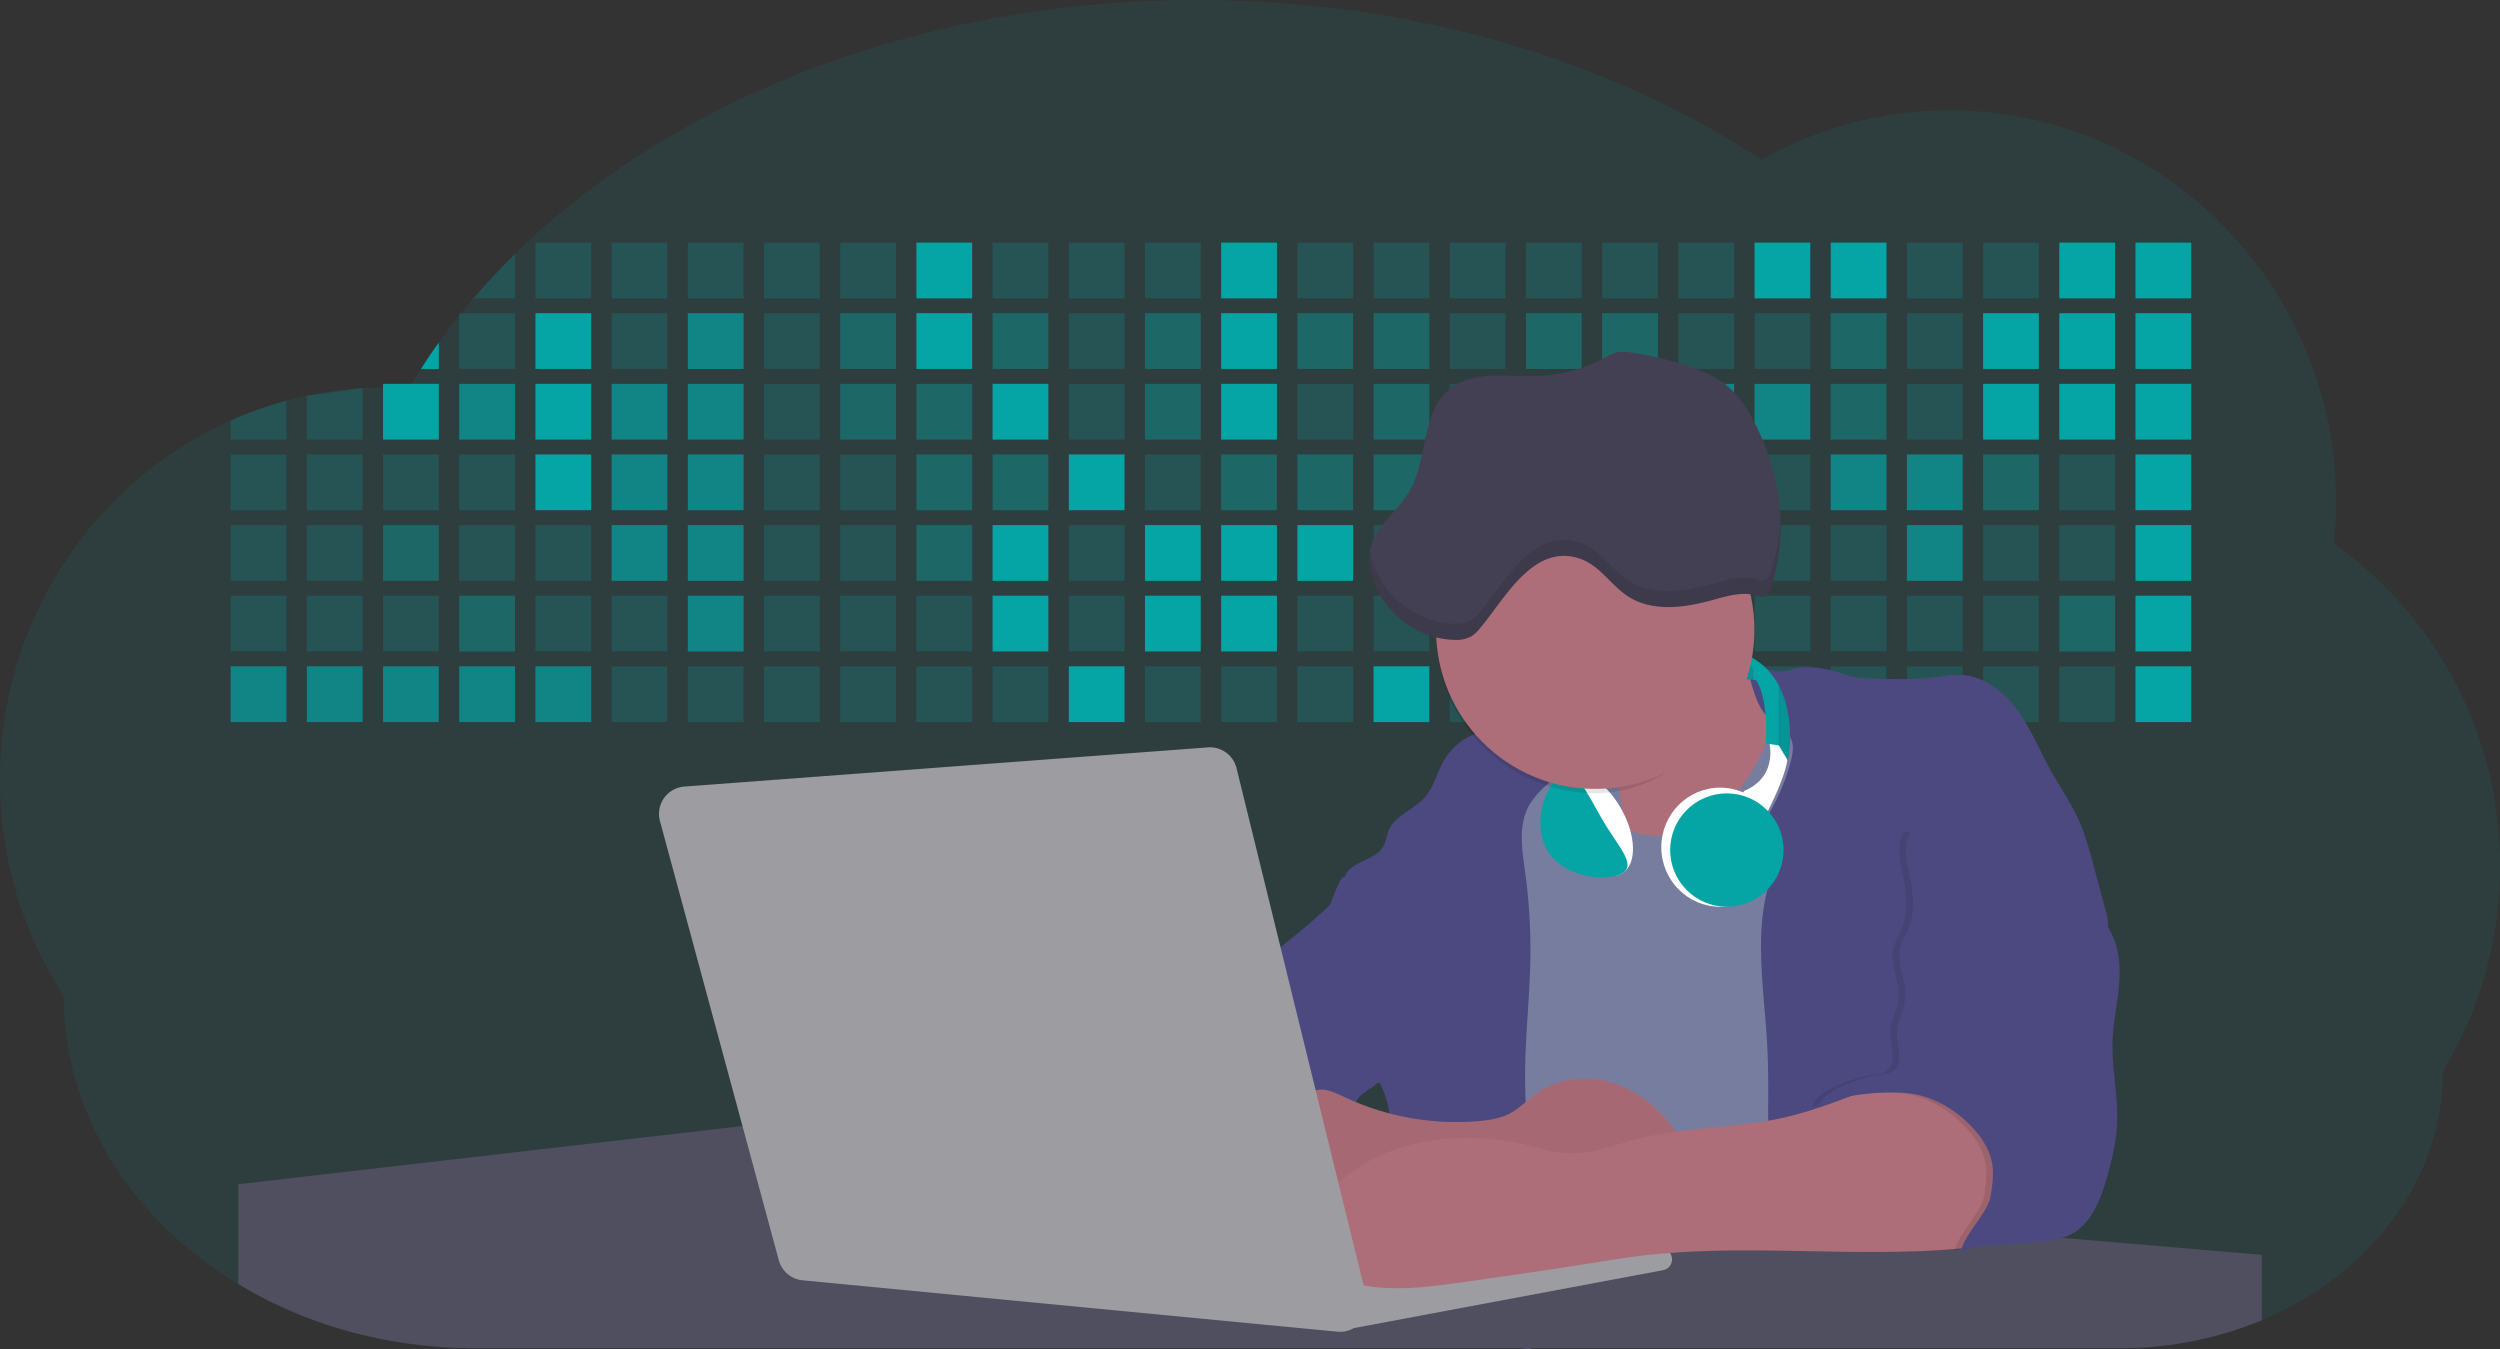 <svg id="aa7bae02-e79e-4d6b-a496-aba15f39787c" data-name="Layer 1" xmlns="http://www.w3.org/2000/svg" width="1144" height="617.32" viewBox="0 0 1144 617.32"><rect x="0" y="0" width="1144" height="617.32" fill="#333333" stroke="none"/><title>developer activity</title><path d="M1172,537.57a181.92,181.92,0,0,1-6.85,49.6,180.06,180.06,0,0,1-19.27,44.28c0,50.1-33.82,93.4-82.91,114a167.3,167.3,0,0,1-64.73,12.8H245.17c-40.25,0-77.55-10.86-108.14-29.36A185.76,185.76,0,0,1,112.2,711c-34-29.22-55.08-69.6-55.08-114.2A180.5,180.5,0,0,1,28,498.08c0-73.36,43.39-136.44,105.55-164.29a174.52,174.52,0,0,1,25.51-9.12q4.63-1.26,9.36-2.26a175.39,175.39,0,0,1,25.51-3.5q4.65-.29,9.35-.33H205c3.46,0,6.89.12,10.3.32l1.12-1.9q2.06-3.44,4.22-6.81,3.9-6.14,8.18-12.1,4.48-6.29,9.35-12.38l.83-1q2.76-3.44,5.64-6.8,9-10.49,19-20.35c72.11-70.68,185.08-116.18,312.08-116.18,98.82,0,189.15,27.55,258.34,73.07A174.18,174.18,0,0,1,920,191.86c97.74,0,177,80.37,177,179.51a184.9,184.9,0,0,1-1,18.78A180,180,0,0,1,1172,537.57Z" transform="translate(-28 -141.34)" fill="#05a5a6" opacity="0.1"/><path d="M263.66,257.52v20.35h-19Q253.59,267.39,263.66,257.52Z" transform="translate(-28 -141.34)" fill="#05a5a6" opacity="0.2"/><rect x="245.02" y="111.02" width="25.51" height="25.51" fill="#05a5a6" opacity="0.2"/><rect x="279.88" y="111.02" width="25.51" height="25.51" fill="#05a5a6" opacity="0.2"/><rect x="314.75" y="111.02" width="25.51" height="25.51" fill="#05a5a6" opacity="0.2"/><rect x="349.61" y="111.02" width="25.51" height="25.51" fill="#05a5a6" opacity="0.2"/><rect x="384.48" y="111.02" width="25.51" height="25.51" fill="#05a5a6" opacity="0.2"/><rect x="419.35" y="111.02" width="25.51" height="25.51" fill="#05a5a6"/><rect x="454.21" y="111.02" width="25.51" height="25.51" fill="#05a5a6" opacity="0.2"/><rect x="489.08" y="111.02" width="25.51" height="25.51" fill="#05a5a6" opacity="0.2"/><rect x="523.94" y="111.02" width="25.51" height="25.51" fill="#05a5a6" opacity="0.2"/><rect x="558.81" y="111.02" width="25.51" height="25.51" fill="#05a5a6"/><rect x="593.68" y="111.02" width="25.51" height="25.51" fill="#05a5a6" opacity="0.2"/><rect x="628.54" y="111.02" width="25.51" height="25.51" fill="#05a5a6" opacity="0.2"/><rect x="663.41" y="111.02" width="25.51" height="25.51" fill="#05a5a6" opacity="0.2"/><rect x="698.28" y="111.02" width="25.51" height="25.51" fill="#05a5a6" opacity="0.2"/><rect x="733.14" y="111.02" width="25.51" height="25.51" fill="#05a5a6" opacity="0.2"/><rect x="768.01" y="111.02" width="25.51" height="25.51" fill="#05a5a6" opacity="0.2"/><rect x="802.87" y="111.02" width="25.51" height="25.51" fill="#05a5a6"/><rect x="837.74" y="111.02" width="25.51" height="25.51" fill="#05a5a6"/><rect x="872.61" y="111.02" width="25.51" height="25.51" fill="#05a5a6" opacity="0.2"/><rect x="907.47" y="111.02" width="25.51" height="25.51" fill="#05a5a6" opacity="0.2"/><rect x="942.34" y="111.02" width="25.51" height="25.51" fill="#05a5a6"/><rect x="977.2" y="111.02" width="25.51" height="25.51" fill="#05a5a6"/><path d="M228.8,298.08v12.1h-8.18Q224.52,304,228.8,298.08Z" transform="translate(-28 -141.34)" fill="#05a5a6"/><rect x="210.15" y="143.33" width="25.51" height="25.51" fill="#05a5a6" opacity="0.2"/><rect x="245.02" y="143.33" width="25.51" height="25.51" fill="#05a5a6"/><rect x="279.88" y="143.33" width="25.51" height="25.51" fill="#05a5a6" opacity="0.2"/><rect x="314.75" y="143.33" width="25.51" height="25.51" fill="#05a5a6" opacity="0.7"/><rect x="349.61" y="143.33" width="25.51" height="25.51" fill="#05a5a6" opacity="0.2"/><rect x="384.48" y="143.33" width="25.51" height="25.51" fill="#05a5a6" opacity="0.4"/><rect x="419.35" y="143.33" width="25.51" height="25.51" fill="#05a5a6"/><rect x="454.21" y="143.33" width="25.51" height="25.51" fill="#05a5a6" opacity="0.4"/><rect x="489.08" y="143.33" width="25.51" height="25.51" fill="#05a5a6" opacity="0.2"/><rect x="523.94" y="143.33" width="25.51" height="25.51" fill="#05a5a6" opacity="0.4"/><rect x="558.81" y="143.33" width="25.51" height="25.51" fill="#05a5a6"/><rect x="593.68" y="143.33" width="25.51" height="25.51" fill="#05a5a6" opacity="0.4"/><rect x="628.54" y="143.33" width="25.51" height="25.51" fill="#05a5a6" opacity="0.4"/><rect x="663.41" y="143.33" width="25.51" height="25.51" fill="#05a5a6" opacity="0.2"/><rect x="698.28" y="143.33" width="25.51" height="25.51" fill="#05a5a6" opacity="0.4"/><rect x="733.14" y="143.33" width="25.51" height="25.51" fill="#05a5a6" opacity="0.4"/><rect x="768.01" y="143.33" width="25.51" height="25.51" fill="#05a5a6" opacity="0.2"/><rect x="802.87" y="143.33" width="25.51" height="25.51" fill="#05a5a6" opacity="0.2"/><rect x="837.74" y="143.33" width="25.51" height="25.51" fill="#05a5a6" opacity="0.4"/><rect x="872.61" y="143.33" width="25.51" height="25.51" fill="#05a5a6" opacity="0.2"/><rect x="907.47" y="143.33" width="25.51" height="25.51" fill="#05a5a6"/><rect x="942.34" y="143.33" width="25.51" height="25.51" fill="#05a5a6"/><rect x="977.2" y="143.33" width="25.51" height="25.51" fill="#05a5a6"/><path d="M159.06,324.67V342.5H133.55v-8.71A174.52,174.52,0,0,1,159.06,324.67Z" transform="translate(-28 -141.34)" fill="#05a5a6" opacity="0.2"/><polygon points="165.93 177.57 165.93 201.16 140.42 201.16 140.42 181.07 165.93 177.57" fill="#05a5a6" opacity="0.2"/><rect x="175.28" y="175.65" width="25.51" height="25.51" fill="#05a5a6"/><rect x="210.15" y="175.65" width="25.51" height="25.51" fill="#05a5a6" opacity="0.7"/><rect x="245.02" y="175.65" width="25.51" height="25.51" fill="#05a5a6"/><rect x="279.88" y="175.65" width="25.51" height="25.51" fill="#05a5a6" opacity="0.7"/><rect x="314.75" y="175.65" width="25.51" height="25.51" fill="#05a5a6" opacity="0.7"/><rect x="349.61" y="175.65" width="25.51" height="25.51" fill="#05a5a6" opacity="0.2"/><rect x="384.48" y="175.65" width="25.51" height="25.51" fill="#05a5a6" opacity="0.4"/><rect x="419.35" y="175.65" width="25.51" height="25.51" fill="#05a5a6" opacity="0.4"/><rect x="454.21" y="175.65" width="25.51" height="25.51" fill="#05a5a6"/><rect x="489.08" y="175.65" width="25.51" height="25.51" fill="#05a5a6" opacity="0.2"/><rect x="523.94" y="175.65" width="25.51" height="25.51" fill="#05a5a6" opacity="0.4"/><rect x="558.81" y="175.65" width="25.51" height="25.51" fill="#05a5a6"/><rect x="593.68" y="175.65" width="25.51" height="25.51" fill="#05a5a6" opacity="0.2"/><rect x="628.54" y="175.65" width="25.51" height="25.51" fill="#05a5a6" opacity="0.4"/><rect x="663.41" y="175.65" width="25.51" height="25.51" fill="#05a5a6" opacity="0.2"/><rect x="698.28" y="175.65" width="25.51" height="25.51" fill="#05a5a6"/><rect x="733.14" y="175.65" width="25.51" height="25.51" fill="#05a5a6" opacity="0.2"/><rect x="768.01" y="175.65" width="25.51" height="25.51" fill="#05a5a6" opacity="0.7"/><rect x="802.87" y="175.65" width="25.51" height="25.51" fill="#05a5a6" opacity="0.7"/><rect x="837.74" y="175.65" width="25.51" height="25.51" fill="#05a5a6" opacity="0.4"/><rect x="872.61" y="175.65" width="25.51" height="25.51" fill="#05a5a6" opacity="0.2"/><rect x="907.47" y="175.65" width="25.51" height="25.51" fill="#05a5a6"/><rect x="942.34" y="175.65" width="25.51" height="25.51" fill="#05a5a6"/><rect x="977.2" y="175.65" width="25.51" height="25.51" fill="#05a5a6"/><rect x="105.55" y="207.96" width="25.51" height="25.51" fill="#05a5a6" opacity="0.2"/><rect x="140.42" y="207.96" width="25.51" height="25.51" fill="#05a5a6" opacity="0.2"/><rect x="175.28" y="207.96" width="25.51" height="25.51" fill="#05a5a6" opacity="0.2"/><rect x="210.15" y="207.96" width="25.51" height="25.51" fill="#05a5a6" opacity="0.2"/><rect x="245.02" y="207.96" width="25.51" height="25.51" fill="#05a5a6"/><rect x="279.88" y="207.96" width="25.51" height="25.51" fill="#05a5a6" opacity="0.7"/><rect x="314.75" y="207.96" width="25.51" height="25.51" fill="#05a5a6" opacity="0.7"/><rect x="349.61" y="207.96" width="25.51" height="25.51" fill="#05a5a6" opacity="0.2"/><rect x="384.48" y="207.96" width="25.51" height="25.51" fill="#05a5a6" opacity="0.2"/><rect x="419.35" y="207.96" width="25.51" height="25.51" fill="#05a5a6" opacity="0.4"/><rect x="454.21" y="207.96" width="25.51" height="25.51" fill="#05a5a6" opacity="0.4"/><rect x="489.08" y="207.96" width="25.51" height="25.51" fill="#05a5a6"/><rect x="523.94" y="207.96" width="25.51" height="25.51" fill="#05a5a6" opacity="0.2"/><rect x="558.81" y="207.96" width="25.51" height="25.51" fill="#05a5a6" opacity="0.4"/><rect x="593.68" y="207.96" width="25.51" height="25.51" fill="#05a5a6" opacity="0.4"/><rect x="628.54" y="207.96" width="25.51" height="25.51" fill="#05a5a6" opacity="0.4"/><rect x="663.41" y="207.96" width="25.51" height="25.51" fill="#05a5a6" opacity="0.4"/><rect x="698.28" y="207.96" width="25.51" height="25.51" fill="#05a5a6" opacity="0.2"/><rect x="733.14" y="207.96" width="25.51" height="25.51" fill="#05a5a6" opacity="0.2"/><rect x="768.01" y="207.96" width="25.51" height="25.51" fill="#05a5a6" opacity="0.2"/><rect x="802.87" y="207.96" width="25.51" height="25.51" fill="#05a5a6" opacity="0.2"/><rect x="837.74" y="207.96" width="25.51" height="25.51" fill="#05a5a6" opacity="0.7"/><rect x="872.61" y="207.96" width="25.51" height="25.51" fill="#05a5a6" opacity="0.7"/><rect x="907.47" y="207.96" width="25.51" height="25.51" fill="#05a5a6" opacity="0.4"/><rect x="942.34" y="207.96" width="25.51" height="25.51" fill="#05a5a6" opacity="0.2"/><rect x="977.2" y="207.96" width="25.51" height="25.51" fill="#05a5a6"/><rect x="105.55" y="240.28" width="25.51" height="25.51" fill="#05a5a6" opacity="0.2"/><rect x="140.42" y="240.28" width="25.51" height="25.51" fill="#05a5a6" opacity="0.2"/><rect x="175.28" y="240.28" width="25.51" height="25.51" fill="#05a5a6" opacity="0.4"/><rect x="210.15" y="240.28" width="25.51" height="25.51" fill="#05a5a6" opacity="0.2"/><rect x="245.02" y="240.28" width="25.51" height="25.51" fill="#05a5a6" opacity="0.2"/><rect x="279.88" y="240.28" width="25.51" height="25.51" fill="#05a5a6" opacity="0.7"/><rect x="314.75" y="240.28" width="25.51" height="25.51" fill="#05a5a6" opacity="0.7"/><rect x="349.61" y="240.28" width="25.51" height="25.51" fill="#05a5a6" opacity="0.2"/><rect x="384.48" y="240.28" width="25.51" height="25.51" fill="#05a5a6" opacity="0.2"/><rect x="419.35" y="240.28" width="25.51" height="25.51" fill="#05a5a6" opacity="0.4"/><rect x="454.21" y="240.28" width="25.51" height="25.51" fill="#05a5a6"/><rect x="489.08" y="240.28" width="25.51" height="25.51" fill="#05a5a6" opacity="0.2"/><rect x="523.94" y="240.28" width="25.51" height="25.51" fill="#05a5a6"/><rect x="558.81" y="240.28" width="25.51" height="25.51" fill="#05a5a6"/><rect x="593.68" y="240.28" width="25.51" height="25.51" fill="#05a5a6"/><rect x="628.54" y="240.28" width="25.51" height="25.51" fill="#05a5a6" opacity="0.2"/><rect x="663.41" y="240.28" width="25.51" height="25.51" fill="#05a5a6"/><rect x="698.28" y="240.28" width="25.51" height="25.51" fill="#05a5a6" opacity="0.2"/><rect x="733.14" y="240.28" width="25.51" height="25.51" fill="#05a5a6" opacity="0.2"/><rect x="768.01" y="240.28" width="25.51" height="25.51" fill="#05a5a6" opacity="0.2"/><rect x="802.87" y="240.28" width="25.51" height="25.51" fill="#05a5a6" opacity="0.2"/><rect x="837.74" y="240.28" width="25.51" height="25.51" fill="#05a5a6" opacity="0.2"/><rect x="872.61" y="240.28" width="25.51" height="25.51" fill="#05a5a6" opacity="0.7"/><rect x="907.47" y="240.28" width="25.51" height="25.51" fill="#05a5a6" opacity="0.2"/><rect x="942.34" y="240.28" width="25.51" height="25.51" fill="#05a5a6" opacity="0.2"/><rect x="977.2" y="240.28" width="25.51" height="25.51" fill="#05a5a6"/><rect x="105.55" y="272.59" width="25.51" height="25.51" fill="#05a5a6" opacity="0.2"/><rect x="140.42" y="272.59" width="25.51" height="25.51" fill="#05a5a6" opacity="0.2"/><rect x="175.28" y="272.59" width="25.51" height="25.51" fill="#05a5a6" opacity="0.2"/><rect x="210.15" y="272.59" width="25.51" height="25.51" fill="#05a5a6" opacity="0.4"/><rect x="245.02" y="272.59" width="25.51" height="25.51" fill="#05a5a6" opacity="0.2"/><rect x="279.88" y="272.59" width="25.51" height="25.51" fill="#05a5a6" opacity="0.2"/><rect x="314.75" y="272.59" width="25.51" height="25.51" fill="#05a5a6" opacity="0.7"/><rect x="349.61" y="272.59" width="25.51" height="25.51" fill="#05a5a6" opacity="0.2"/><rect x="384.48" y="272.59" width="25.51" height="25.51" fill="#05a5a6" opacity="0.2"/><rect x="419.35" y="272.59" width="25.51" height="25.51" fill="#05a5a6" opacity="0.2"/><rect x="454.21" y="272.59" width="25.51" height="25.51" fill="#05a5a6"/><rect x="489.08" y="272.59" width="25.51" height="25.51" fill="#05a5a6" opacity="0.2"/><rect x="523.94" y="272.59" width="25.51" height="25.51" fill="#05a5a6"/><rect x="558.81" y="272.59" width="25.51" height="25.51" fill="#05a5a6"/><rect x="593.68" y="272.59" width="25.51" height="25.51" fill="#05a5a6" opacity="0.2"/><rect x="628.54" y="272.59" width="25.51" height="25.51" fill="#05a5a6" opacity="0.2"/><rect x="663.41" y="272.59" width="25.51" height="25.51" fill="#05a5a6" opacity="0.2"/><rect x="698.28" y="272.59" width="25.51" height="25.51" fill="#05a5a6" opacity="0.2"/><rect x="733.14" y="272.59" width="25.51" height="25.51" fill="#05a5a6" opacity="0.2"/><rect x="768.01" y="272.59" width="25.51" height="25.51" fill="#05a5a6" opacity="0.2"/><rect x="802.87" y="272.59" width="25.51" height="25.51" fill="#05a5a6" opacity="0.2"/><rect x="837.74" y="272.59" width="25.51" height="25.51" fill="#05a5a6" opacity="0.2"/><rect x="872.61" y="272.59" width="25.51" height="25.51" fill="#05a5a6" opacity="0.2"/><rect x="907.47" y="272.59" width="25.51" height="25.51" fill="#05a5a6" opacity="0.2"/><rect x="942.34" y="272.59" width="25.51" height="25.51" fill="#05a5a6" opacity="0.4"/><rect x="977.2" y="272.59" width="25.51" height="25.51" fill="#05a5a6"/><rect x="105.55" y="304.91" width="25.51" height="25.51" fill="#05a5a6" opacity="0.7"/><rect x="140.42" y="304.91" width="25.51" height="25.51" fill="#05a5a6" opacity="0.7"/><rect x="175.28" y="304.91" width="25.51" height="25.51" fill="#05a5a6" opacity="0.7"/><rect x="210.15" y="304.91" width="25.51" height="25.51" fill="#05a5a6" opacity="0.7"/><rect x="245.02" y="304.91" width="25.51" height="25.51" fill="#05a5a6" opacity="0.7"/><rect x="279.88" y="304.91" width="25.51" height="25.51" fill="#05a5a6" opacity="0.2"/><rect x="314.75" y="304.91" width="25.51" height="25.51" fill="#05a5a6" opacity="0.2"/><rect x="349.61" y="304.91" width="25.51" height="25.51" fill="#05a5a6" opacity="0.2"/><rect x="384.48" y="304.91" width="25.51" height="25.51" fill="#05a5a6" opacity="0.2"/><rect x="419.35" y="304.91" width="25.51" height="25.51" fill="#05a5a6" opacity="0.2"/><rect x="454.21" y="304.91" width="25.51" height="25.51" fill="#05a5a6" opacity="0.2"/><rect x="489.08" y="304.91" width="25.51" height="25.51" fill="#05a5a6"/><rect x="523.94" y="304.91" width="25.51" height="25.51" fill="#05a5a6" opacity="0.2"/><rect x="558.81" y="304.91" width="25.51" height="25.51" fill="#05a5a6" opacity="0.2"/><rect x="593.68" y="304.91" width="25.51" height="25.51" fill="#05a5a6" opacity="0.2"/><rect x="628.54" y="304.91" width="25.51" height="25.51" fill="#05a5a6"/><rect x="663.41" y="304.91" width="25.51" height="25.51" fill="#05a5a6" opacity="0.2"/><rect x="698.28" y="304.91" width="25.51" height="25.51" fill="#05a5a6" opacity="0.2"/><rect x="733.14" y="304.91" width="25.51" height="25.51" fill="#05a5a6" opacity="0.2"/><rect x="768.01" y="304.91" width="25.51" height="25.51" fill="#05a5a6" opacity="0.2"/><rect x="802.87" y="304.91" width="25.51" height="25.51" fill="#05a5a6" opacity="0.2"/><rect x="837.74" y="304.91" width="25.51" height="25.51" fill="#05a5a6" opacity="0.2"/><rect x="872.61" y="304.91" width="25.51" height="25.51" fill="#05a5a6" opacity="0.2"/><rect x="907.47" y="304.91" width="25.51" height="25.51" fill="#05a5a6" opacity="0.2"/><rect x="942.34" y="304.91" width="25.51" height="25.51" fill="#05a5a6" opacity="0.2"/><rect x="977.2" y="304.91" width="25.51" height="25.51" fill="#05a5a6"/><circle cx="734.52" cy="363.89" r="34.87" fill="#767d9f"/><path d="M760.71,460.87q5.22,22.78,8.86,45.9c.73,4.58,1.38,9.41-.28,13.74-1.39,3.61-4.22,6.43-6.44,9.59s-3.9,7.21-2.55,10.83,5.29,5.6,9.05,6.62c10.76,2.9,22.23.79,32.94-2.35a53.29,53.29,0,0,0,13.81-5.72c4.54-2.88,8.26-6.88,11.68-11,15.61-18.93,25.83-41.65,35.45-64.23a39.12,39.12,0,0,1-33.11-13.34c-3.94-4.63-6.83-11.08-4.61-16.74-6.51,3.57-14.24,3.81-21.25,6.25a75.49,75.49,0,0,0-12.5,6.15q-7.18,4.15-14.28,8.46C772.07,458.29,767,461.19,760.71,460.87Z" transform="translate(-28 -141.34)" fill="#ae6e79"/><path d="M833.64,487.05c-6.11,11.89-14.06,23.32-25.41,30.4s-26.63,9-38,2c-5.6-3.42-9.84-8.62-14.73-13s-11-8.13-17.57-7.56c-7.24.63-12.91,6.28-17.76,11.69-7.36,8.22-14.47,16.79-19.68,26.52-10,18.7-12.37,40.56-11.93,61.76s3.51,42.29,3.58,63.49c.1,26.08-4.32,51.95-8.79,77.64,41.1-5.06,82.25,6,123.44,10.19,26.36,2.71,52.92,2.65,79.42,2.58,4.66,0,9.62-.12,13.5-2.7a18.2,18.2,0,0,0,5.59-6.64c3.66-6.75,5.13-14.45,6.15-22.06,2.59-19.22,2.67-38.68,2.74-58.08.18-47,.35-94.17-5.62-140.8-1.47-11.47-3.35-23-7.75-33.73s-11.58-20.6-21.62-26.35c-6.45-3.7-21.4-10.14-29-6.41C841.67,460.15,837.73,479.09,833.64,487.05Z" transform="translate(-28 -141.34)" fill="#767d9f"/><path d="M836.68,619.77c-1.55-29-7.86-59.95,5.57-85.69,3.3-6.32-8.54-14.21-4.88-20.33a92.08,92.08,0,0,0,10.06-23.93c.76-2.89,1.37-5.95.65-8.85-1.33-5.29-6.56-8.44-11-11.66-4.9-3.56-7.42-14.41-9-20.28s12.57,1.2,18.26-.89c7.9-2.89,17.94-1.07,25.82,1.86,4.4,1.62,9.18,1.76,13.87,1.88,9.11.24,18.25.47,27.29-.65,4.06-.51,8.13-1.28,12.21-1.05,10.41.59,19.46,7.71,25.62,16.13s10.08,18.23,15.13,27.35c4.21,7.6,9.23,14.78,12.82,22.69,3.18,7,5.19,14.52,7.18,22l5.13,19.19a25.58,25.58,0,0,1,1.26,8.51c-.26,3.07-1.62,5.93-3,8.66A164.12,164.12,0,0,1,971,603.2c-10.79,13.23-23.89,25.16-30.3,41-2.5,6.17-3.89,12.73-5.16,19.27a707.94,707.94,0,0,0-10.9,79.15,174.2,174.2,0,0,0-36.52-12.21,177.61,177.61,0,0,0-19-3c-5.59-.58-12.8.52-18.12-1-8.9-2.53-9.88-17.58-11.23-25.46-2.16-12.55-2.59-25.32-2.67-38C837,648.53,837.45,634.14,836.68,619.77Z" transform="translate(-28 -141.34)" fill="#4c4981"/><path d="M641.23,565.54c4.21,24,8.85,48.07,18,70.62-.23.22-.46.42-.69.62-.81.69-1.65,1.34-2.53,2-2.05,1.44-4.3,2.66-6,4.54a8,8,0,0,0-1.5,2.45,5.48,5.48,0,0,0,0,4.47c-4.77,2.11-10.31,1.46-15.66,1.26-4.61-.17-9.08,0-12.78,2.53-5.14,3.54-6.69,10.34-7.52,16.52q-.46,3.38-.79,6.77-.32,3.15-.52,6.32a188.61,188.61,0,0,0-.19,21q.08,1.92.21,3.84c-16.34-.39-31.23-8.91-45.32-17.19-3.22-1.89-6.54-3.88-8.63-7A15.8,15.8,0,0,1,555,674c0-.51.09-1,.16-1.52a41.58,41.58,0,0,1,2.29-8.68,107.2,107.2,0,0,1,19.19-32.65c3.58-4.18,7.61-8.27,9.28-13.52.73-2.29,1-4.72,1.74-7,3.32-9.88,15.3-14.55,19.4-24.14,1-2.29,1.46-4.8,2.7-7a17.63,17.63,0,0,1,4.25-4.75c.73-.61,1.49-1.2,2.24-1.79q10.54-8.26,20.31-17.45,1.82-1.71,3.6-3.46A59.48,59.48,0,0,0,641.23,565.54Z" transform="translate(-28 -141.34)" fill="#4c4981"/><path d="M742,494.56c-1.44,1.52-3,2.95-4.53,4.37l-.41.37-1.62,1.5a39,39,0,0,0-7.55,8.79l-.17.28c-5.1,9.13-3.21,20.37-1.79,30.74a261.55,261.55,0,0,1,2.37,39c-.26,18-2.38,35.88-2.42,53.86,0,4.08.09,8.15.27,12.23.29,6.63.79,13.25,1.39,19.87.65,7.26,1.43,14.51,2.16,21.76.58,5.61,1.13,11.21,1.59,16.81.23,2.9.45,5.79.63,8.69.21,3.4.38,6.81.48,10.21h0c.07,2.16.11,4.31.11,6.47,0,1.23,0,2.45,0,3.67q0,3.51-.19,7-.2,4.49-.61,9c-.31,3.27-.86,6.84-3.16,9.14-.14.14-.29.27-.44.4l-3.24-.4a332.72,332.72,0,0,0-67.3-1.2c.49-3.38.94-6.75,1.38-10.14.2-1.6.4-3.21.59-4.82q.33-2.76.63-5.52c.23-2,.44-4,.64-6q.78-7.73,1.37-15.47.87-11.29,1.32-22.62.22-5.41.34-10.83.17-6.72.16-13.45,0-6.54-.11-13.1c0-1.44-.06-2.88-.18-4.31a27.35,27.35,0,0,0-.53-3.83,49.87,49.87,0,0,0-3-8.48c-.22-.52-.43-1-.64-1.55-.12-.27-.23-.55-.34-.82,5.76-5.13,9.86-12,13.8-18.76,6.39-10.89,12.93-22.26,14-34.84s-5.18-26.71-17.2-30.55c-3.27-1-6.73-1.28-10.1-1.87-3.18-.56-9.81-1.83-13.49-4.11q-3,3.08-6,6.05a22.15,22.15,0,0,1,2.17-8.71l1.42.07a2.71,2.71,0,0,1-.16-1c0-1.07.74-2.28,2.32-3.62,4.71-4,12.12-4.89,15.09-10.3,1.24-2.25,1.45-4.93,2.45-7.29,2.87-6.73,11.11-9.21,16.07-14.59s6.2-13,10.21-19a28.62,28.62,0,0,1,12-10c.4-.19.81-.38,1.22-.55,8.3-3.55,18.16-4.36,26.76-4.34,3.34,0,12,.1,16.24,1.79a5.32,5.32,0,0,1,1.85,1.13C752.37,480.61,745.34,491,742,494.56Z" transform="translate(-28 -141.34)" fill="#4c4981"/><path d="M642.72,542.69a60.88,60.88,0,0,1,46.74,4.87c7.2,4,13.66,9.58,17.62,16.78,5.95,10.8,5.69,23.82,5.27,36.15-.21,6.17-.48,12.56-3.2,18.1C706,625,700.06,629.4,694,633a42.24,42.24,0,0,1-12.32,5.33c-6.72,1.46-13.7.22-20.47-1-7.36-1.36-15.26-3-20.37-8.48-3-3.18-4.64-7.31-6.26-11.35q-3.49-8.75-7-17.48c-4.05-10.11-5.42-18.52-.07-28.37,2.43-4.49,5.4-8.69,7.8-13.21C636.51,556.14,640.81,543.28,642.72,542.69Z" transform="translate(-28 -141.34)" fill="#4c4981"/><path d="M1063,715.56v29.9a167.3,167.3,0,0,1-64.73,12.8H728.58c-.14.14-.29.27-.44.4l-3.24-.4H245.17c-40.25,0-77.55-10.86-108.14-29.36V683.25l230.72-26.63.18,0L502.29,668l34.77,3,18.06,1.53,37.38,3.17,19.23,1.63,28,2.38,3.94.33,20.18,1.71L691.23,684l38.5,3.26,64.18,5.45,45.15,3.83,74.14,6.29,14.1,1.19,1.52.13,1.32.11,18.62,1.58,20.44,1.74,2.37.2Z" transform="translate(-28 -141.34)" fill="#504f60"/><polygon points="764 573.12 474.86 523.77 463.65 580.46 596.19 596.33 637 601.44 749.26 579.33 764 573.12" fill="#9c9ca1"/><path d="M642.33,739.94l144.86-27.23a5,5,0,0,1,5.94,4.93h0a5,5,0,0,1-4.09,4.93L647.57,749.06Z" transform="translate(-28 -141.34)" fill="#9c9ca1"/><path d="M705.17,654.31c4.51-.42,9.08-1.13,13.14-3.13,5-2.49,8.89-6.78,13.52-9.94,10.18-7,23.8-7.94,35.47-3.92s21.41,12.63,28.23,22.91c4.53,6.85,7.93,15.59,4.73,23.15a30.51,30.51,0,0,1-4.12,6.44l-8.34,10.9a29,29,0,0,1-5.66,6.09c-3.12,2.27-7,3.2-10.82,3.76-10.15,1.48-20.48.64-30.71,1.32-17.57,1.17-34.73,6.83-52.34,6.64-10.12-.11-20.11-2.15-30-4.19l-43.77-9c-7.62-1.56-16.23-3.84-19.82-10.75-1.61-3.11-1.91-6.71-2.1-10.21-.52-9.64,0-20.36,6.68-27.31,6.28-6.52,16.21-8.58,23.71-13.4,9.18-5.91,12.21-4,21.89.44A120,120,0,0,0,705.17,654.31Z" transform="translate(-28 -141.34)" fill="#ae6e79"/><path d="M705.17,654.31c4.51-.42,9.08-1.13,13.14-3.13,5-2.49,8.89-6.78,13.52-9.94,10.18-7,23.8-7.94,35.47-3.92s21.41,12.63,28.23,22.91c4.53,6.85,7.93,15.59,4.73,23.15a30.51,30.51,0,0,1-4.12,6.44l-8.34,10.9a29,29,0,0,1-5.66,6.09c-3.12,2.27-7,3.2-10.82,3.76-10.15,1.48-20.48.64-30.71,1.32-17.57,1.17-34.73,6.83-52.34,6.64-10.12-.11-20.11-2.15-30-4.19l-43.77-9c-7.62-1.56-16.23-3.84-19.82-10.75-1.61-3.11-1.91-6.71-2.1-10.21-.52-9.64,0-20.36,6.68-27.31,6.28-6.52,16.21-8.58,23.71-13.4,9.18-5.91,12.21-4,21.89.44A120,120,0,0,0,705.17,654.31Z" transform="translate(-28 -141.34)" opacity="0.05"/><path d="M880.94,640.6c-12.28,4.75-24.63,9.52-37.49,12.35-21.56,4.75-44.12,4-65.51,9.43-11.3,2.88-22.53,7.52-34.14,6.58-5.19-.42-10.2-2-15.25-3.2-28.37-7-60.62-4.73-83.66,13.27-7.88,6.15-14.33,13.82-20.18,22a14.7,14.7,0,0,0,5.91,21.88A86.62,86.62,0,0,0,659,730.48c13.13,1.16,26.32-.7,39.38-2.56,19.38-2.75,38.77-5.51,58.1-8.6,6.94-1.11,13.88-2.26,20.86-3.14,50.23-6.35,101.37,1.37,151.73-3.93,5.09-.54,10.27-1.24,14.9-3.41,11.72-5.5,17.52-20,15.1-32.74s-11.76-23.33-23-29.83c-9.42-5.47-19.58-7.68-30.07-10C896.26,634,890.32,637,880.94,640.6Z" transform="translate(-28 -141.34)" fill="#ae6e79"/><path d="M988.67,564.44c5.54,7.26,6.72,17,6.12,26.09s-2.76,18.08-3.08,27.21c-.44,12.52,2.58,25,2.07,37.48-.36,8.73-2.43,17.29-4.88,25.67-2.89,9.89-7.07,20.52-16.2,25.27-12.12,6.31-37.54,2.76-50.29,7.7,1.16-7.23,12.28-17.7,13.44-24.93.8-5,1.61-10.14.75-15.15-1.1-6.39-4.85-12.06-9.3-16.78-7.08-7.51-16.32-13.16-26.47-15s-35-.33-43.12,6.08c-1-6.62,17.6-13,24.14-14.43,3.26-.73,7-.32,9.61-2.39,5-3.92,1.37-11.73,1.61-18,.19-5,3.11-9.58,3.7-14.58,1-8-4.22-16.15-2.17-24,.76-2.9,2.45-5.45,3.62-8.21,3.56-8.45,2-18.09.1-27.07-1.18-5.64-2.33-12,.81-16.81,2.91-4.49,11.17,11.5,16.46,10.76,17.47-2.45,33.28-15.4,47.39-4.8,7.19,5.4,8.13,11,11,18.71C976.77,554.6,984,558.36,988.67,564.44Z" transform="translate(-28 -141.34)" opacity="0.1"/><path d="M991.67,564.44c5.54,7.26,6.72,17,6.12,26.09s-2.76,18.08-3.08,27.21c-.44,12.52,2.58,25,2.07,37.48-.36,8.73-2.43,17.29-4.88,25.67-2.89,9.89-7.07,20.52-16.2,25.27-12.12,6.31-37.54,2.76-50.29,7.7,1.16-7.23,12.28-17.7,13.44-24.93.8-5,1.61-10.14.75-15.15-1.1-6.39-4.85-12.06-9.3-16.78-7.08-7.51-16.32-13.16-26.47-15s-35-.33-43.12,6.08c-1-6.62,17.6-13,24.14-14.43,3.26-.73,7-.32,9.61-2.39,5-3.92,1.37-11.73,1.61-18,.19-5,3.11-9.58,3.7-14.58,1-8-4.22-16.15-2.17-24,.76-2.9,2.45-5.45,3.62-8.21,3.56-8.45,2-18.09.1-27.07-1.18-5.64-2.33-12,.81-16.81,2.91-4.49,8.6-6.19,13.89-6.94a68.42,68.42,0,0,1,50,12.9c7.19,5.4,8.13,11,11,18.71C979.77,554.6,987,558.36,991.67,564.44Z" transform="translate(-28 -141.34)" fill="#4c4981"/><path d="M330,517.06,384.37,718a12.55,12.55,0,0,0,10.91,9.21L640,750.72a12.54,12.54,0,0,0,13.38-15.48L593.84,492.86a12.54,12.54,0,0,0-13.12-9.51L341.13,501.27A12.54,12.54,0,0,0,330,517.06Z" transform="translate(-28 -141.34)" fill="#9c9ca1"/><ellipse cx="787.11" cy="387.68" rx="26.9" ry="27.25" fill="#fff"/><path d="M837.2,479.31s5.67,16.86-11.06,23.95L824,507l10.48,10.34S847.4,493.77,846,485.4C846,485.4,844,476.9,837.2,479.31Z" transform="translate(-28 -141.34)" fill="#fff"/><circle cx="790.2" cy="388.99" r="25.94" fill="#05a5a6"/><path d="M846.13,489.23l-4.12-6.8-6-.85c1.28-22.39-4.53-29.06-4.53-29.06l-1.35-.13-5.88-.57-11.06-11.48v-3.26c15.54,1.85,24.13,9.23,28.77,17.88C850.16,470.14,846.13,489.23,846.13,489.23Z" transform="translate(-28 -141.34)" fill="#05a5a6"/><path d="M830.18,448.27v4.12l-5.88-.57-11.06-11.48S830.35,444.17,830.18,448.27Z" transform="translate(-28 -141.34)" stroke="#4c4981" stroke-miterlimit="10" opacity="0.1"/><path d="M846.13,489.23l-4.12-6.8V455C850.16,470.14,846.13,489.23,846.13,489.23Z" transform="translate(-28 -141.34)" stroke="#4c4981" stroke-miterlimit="10" opacity="0.1"/><ellipse cx="757.11" cy="518.2" rx="14.43" ry="26.32" transform="translate(-185.67 306.64) rotate(-30)" fill="#fff"/><path d="M761,516c7.27,12.59,16.19,21,9.29,25s-27,2-34.27-10.6-.67-30,6.23-34S753.72,503.38,761,516Z" transform="translate(-28 -141.34)" fill="#05a5a6"/><path d="M825.73,425.3c0,40.23-27.53,79-67.76,79a72.85,72.85,0,0,1,0-145.7C798.2,358.64,825.73,385.06,825.73,425.3Z" transform="translate(-28 -141.34)" opacity="0.1"/><circle cx="729.97" cy="288.15" r="72.85" fill="#ae6e79"/><path d="M751.57,397.21c8.67,3.19,13.8,12.15,21.58,17.14,11,7,25.32,5.19,37.88,1.73,7-1.91,14.32-4.24,21.21-2.12a6,6,0,0,0,3.23.46c1.5-.43,2.24-2.09,2.73-3.57,8.52-25.4,4.69-54.17-8.17-77.67-3.32-6.06-7.3-11.92-12.78-16.13-4.32-3.31-9.4-5.48-14.52-7.33a145,145,0,0,0-28.88-7.13,17.94,17.94,0,0,0-5.27-.17c-2.41.39-4.57,1.69-6.72,2.85A68.78,68.78,0,0,1,732,313.38c-14,.53-30-2.77-40.79,6.21-13,10.77-9.76,31.78-18.19,46.4-5.58,9.67-16.34,16.69-18.11,27.7a25.57,25.57,0,0,0,.63,10.07c4.12,16.94,20.52,30.06,38,30.37a14.42,14.42,0,0,0,7.76-1.59,17.55,17.55,0,0,0,4.09-3.89C716.84,415.09,729.94,389.25,751.57,397.21Z" transform="translate(-28 -141.34)" fill="#444053"/><path d="M838.2,403.48c-.49,1.48-1.23,3.14-2.73,3.57a6,6,0,0,1-3.23-.46c-6.89-2.12-14.25.21-21.2,2.12-12.57,3.46-26.92,5.31-37.88-1.73-7.79-5-12.91-14-21.59-17.14-21.63-8-34.73,17.88-46.21,31.44a17.55,17.55,0,0,1-4.09,3.89,14.42,14.42,0,0,1-7.76,1.59c-17.42-.31-33.83-13.43-38-30.37-.23-1-.43-2-.58-3,0,.09,0,.17-.05.26a25.57,25.57,0,0,0,.63,10.07c4.12,16.94,20.53,30.06,38,30.37a14.42,14.42,0,0,0,7.76-1.59,17.55,17.55,0,0,0,4.09-3.89c11.48-13.56,24.58-39.4,46.21-31.44,8.68,3.19,13.8,12.15,21.59,17.14,11,7,25.31,5.19,37.88,1.73,7-1.91,14.31-4.24,21.2-2.12a6,6,0,0,0,3.23.46c1.5-.43,2.24-2.09,2.73-3.57a90.29,90.29,0,0,0,4.48-32.26A88.8,88.8,0,0,1,838.2,403.48Z" transform="translate(-28 -141.34)" opacity="0.1"/></svg>